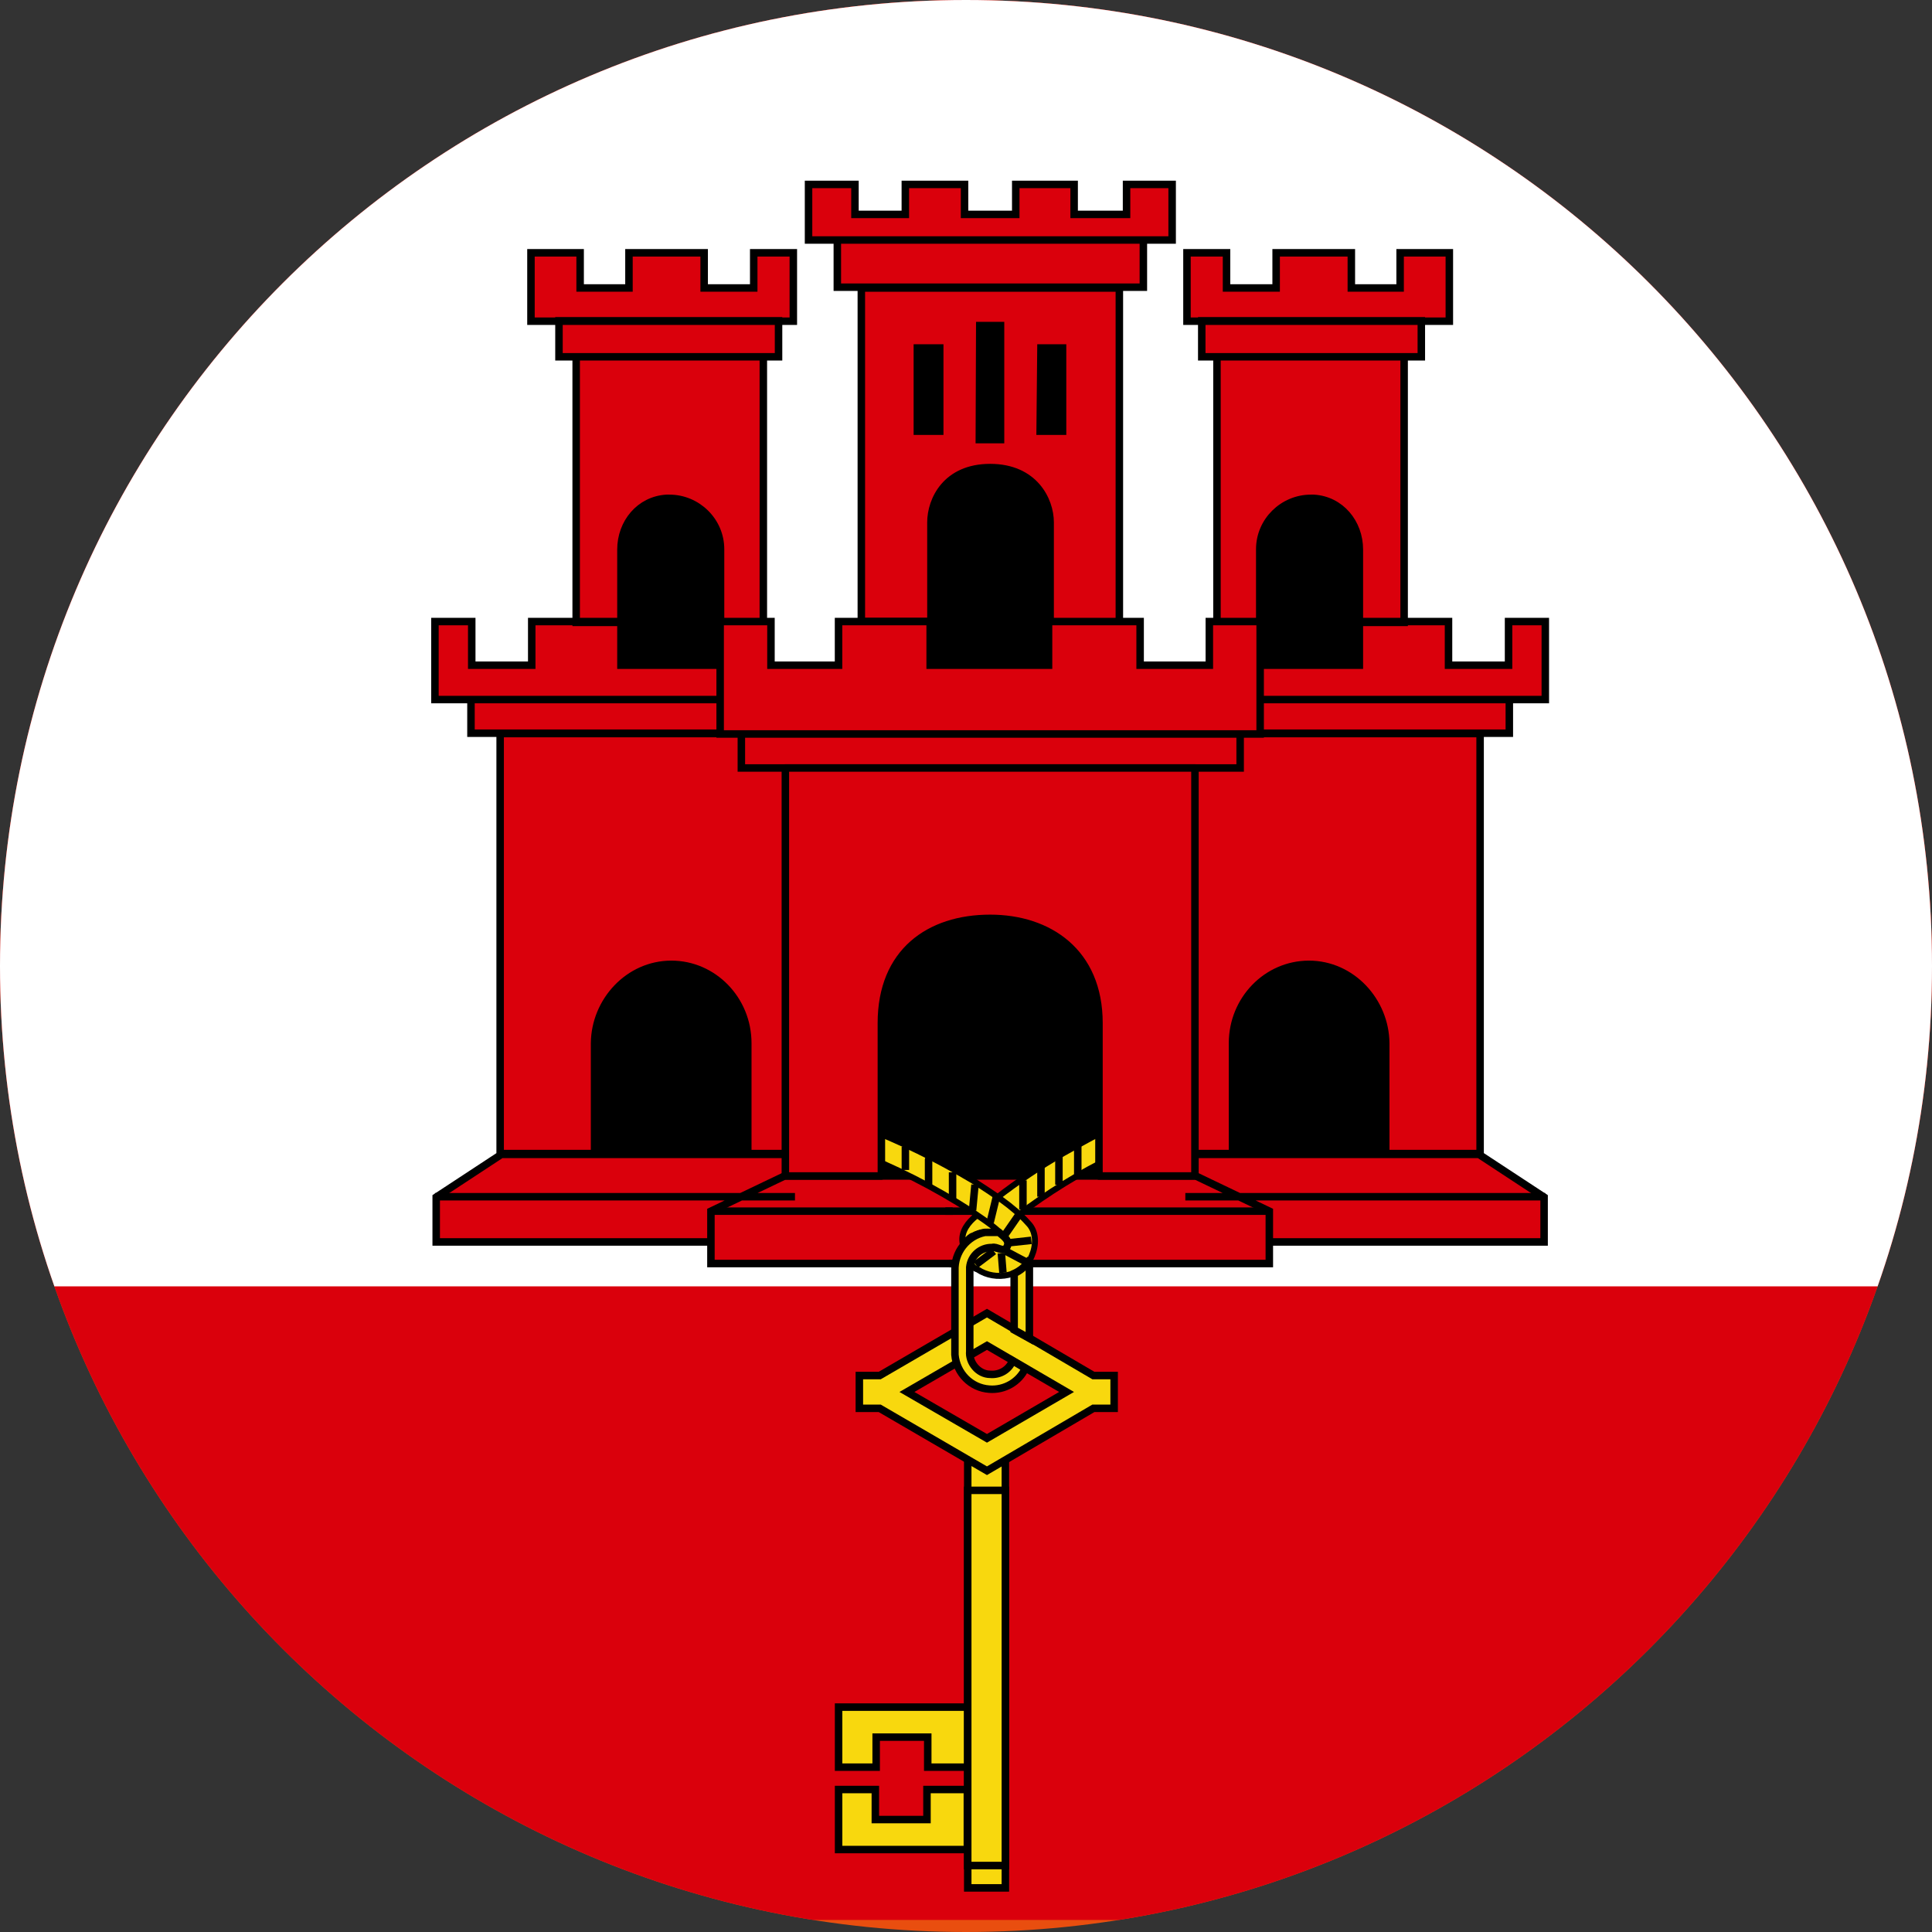 <svg width="40" height="40" viewBox="0 0 40 40" fill="none" xmlns="http://www.w3.org/2000/svg">
<rect x="0" y="0" width="40" height="40" fill="#333333" stroke="none"/>
<g clip-path="url(#clip0_769_17735)">
<path d="M0 20C0 8.954 8.954 0 20 0C31.046 0 40 8.954 40 20C40 31.046 31.046 40 20 40C8.954 40 0 31.046 0 20Z" fill="#E94E0F"/>
<g clip-path="url(#clip1_769_17735)">
<path d="M-6 0H47V39.75H-6V0Z" fill="#DA000C"/>
<path d="M-6 0H47V26.633H-6V0Z" fill="white"/>
<path d="M11.275 18.061H21.212V24.893H11.275V18.061Z" fill="black"/>
<path d="M16.434 23.9H10.38L9.031 24.786V25.713H16.434V23.9ZM13.9 19.966C14.769 19.966 15.482 20.695 15.482 21.598V23.883H16.616V15.188H10.355V23.883H12.31V21.598C12.318 20.728 13.014 19.966 13.9 19.966Z" fill="#DA000C" stroke="black" stroke-width="0.155" stroke-miterlimit="7.5" stroke-linecap="square"/>
<path d="M12.501 9.316H15.391V14.6H12.501V9.316Z" fill="black"/>
<path d="M15.374 13.772H12.856V12.869H11.009V13.772H9.767V12.869H9.005V14.484H15.374V13.772ZM9.751 14.484H15.183V15.18H9.751V14.484ZM11.929 7.387V12.886H12.856V11.378C12.856 10.823 13.245 10.351 13.8 10.318H13.858C14.438 10.318 14.918 10.79 14.918 11.37V12.877H15.804V7.387H11.929ZM11.573 6.642V7.387H16.119V6.642H11.573ZM10.993 5.234V6.65H16.425V5.234H15.605V5.962H14.579V5.234H13.022V5.962H12.011V5.234H10.993ZM9.005 24.777H16.459H9.005ZM21.278 24.347H16.243L14.719 25.076V26.16H21.27" fill="#DA000C"/>
<path d="M21.278 24.347H16.243L14.719 25.076V26.16H21.27M15.374 13.772H12.856V12.869H11.009V13.772H9.767V12.869H9.005V14.484H15.374V13.772ZM9.751 14.484H15.183V15.18H9.751V14.484ZM11.929 7.387V12.886H12.856V11.378C12.856 10.823 13.245 10.351 13.8 10.318H13.858C14.438 10.318 14.918 10.79 14.918 11.37V12.877H15.804V7.387H11.929ZM11.573 6.642V7.387H16.119V6.642H11.573ZM10.993 5.234V6.65H16.425V5.234H15.605V5.962H14.579V5.234H13.022V5.962H12.011V5.234H10.993ZM9.005 24.777H16.459H9.005Z" stroke="black" stroke-width="0.155" stroke-miterlimit="7.5" stroke-linecap="square"/>
<path d="M14.72 25.076H21.427H14.72Z" fill="#DA000C"/>
<path d="M14.72 25.076H21.427" stroke="black" stroke-width="0.155" stroke-miterlimit="7.5"/>
<path d="M29.725 18.061H19.788V24.893H29.725V18.061Z" fill="black"/>
<path d="M24.566 23.9H30.62L31.969 24.786V25.713H24.566V23.9ZM27.1 19.966C26.23 19.966 25.518 20.695 25.518 21.598V23.883H24.384V15.188H30.644V23.883H28.69V21.598C28.682 20.728 27.986 19.966 27.1 19.966Z" fill="#DA000C" stroke="black" stroke-width="0.155" stroke-miterlimit="7.5" stroke-linecap="square"/>
<path d="M28.5 9.316H25.61V14.6H28.5V9.316Z" fill="black"/>
<path d="M25.626 13.772H28.144V12.869H29.99V13.772H31.233V12.869H31.994V14.484H25.626V13.772ZM31.249 14.484H25.817V15.18H31.249V14.484ZM29.071 7.387V12.886H28.144V11.378C28.144 10.823 27.755 10.351 27.2 10.318H27.142C26.562 10.318 26.082 10.79 26.082 11.37V12.877H25.196V7.387H29.071ZM29.427 6.642V7.387H24.881V6.642H29.427ZM30.007 5.234V6.65H24.575V5.234H25.394V5.962H26.421V5.234H27.978V5.962H28.988V5.234H30.007ZM31.994 24.777H24.541H31.994ZM19.722 24.347H24.757L26.28 25.076V26.16H19.73" fill="#DA000C"/>
<path d="M19.722 24.347H24.757L26.28 25.076V26.16H19.73M25.626 13.772H28.144V12.869H29.99V13.772H31.233V12.869H31.994V14.484H25.626V13.772ZM31.249 14.484H25.817V15.18H31.249V14.484V14.484ZM29.071 7.387V12.886H28.144V11.378C28.144 10.823 27.755 10.351 27.2 10.318H27.142C26.562 10.318 26.082 10.79 26.082 11.37V12.877H25.196V7.387H29.071ZM29.427 6.642V7.387H24.881V6.642H29.427ZM30.007 5.234V6.65H24.575V5.234H25.394V5.962H26.421V5.234H27.978V5.962H28.988V5.234H30.007ZM31.994 24.777H24.541H31.994Z" stroke="black" stroke-width="0.155" stroke-miterlimit="7.5" stroke-linecap="square"/>
<path d="M26.281 25.076H19.573H26.281Z" fill="#DA000C"/>
<path d="M26.281 25.076H19.573" stroke="black" stroke-width="0.155" stroke-miterlimit="7.5"/>
<path d="M23.183 23.287C22.761 23.444 22.405 23.66 22.015 23.875C21.535 24.148 21.071 24.463 20.632 24.802C20.475 24.91 20.318 25.018 20.21 25.175C20.053 25.299 19.895 25.49 19.928 25.722C19.928 25.813 20.053 25.597 20.144 25.581C20.293 25.498 20.459 25.481 20.624 25.523C20.823 25.308 21.088 25.167 21.303 24.993C21.933 24.537 22.612 24.14 23.324 23.817L23.183 23.287Z" fill="#F8D80E" stroke="black" stroke-width="0.124" stroke-miterlimit="7.5" stroke-linecap="round"/>
<path d="M21.179 24.438V25.043V24.438ZM21.552 24.173V24.777V24.173ZM21.924 23.941V24.529V23.941ZM22.314 23.709V24.33V23.709Z" fill="#F8D80E"/>
<path d="M22.314 23.709V24.33M21.179 24.438V25.043V24.438ZM21.552 24.173V24.777V24.173ZM21.924 23.941V24.529V23.941Z" stroke="black" stroke-width="0.155" stroke-miterlimit="7.5" stroke-linecap="round"/>
<path d="M17.842 23.32L17.66 23.833C18.521 24.165 19.341 24.579 20.111 25.076C20.376 25.258 20.657 25.432 20.856 25.68C20.906 25.804 20.782 25.912 20.657 25.862C20.55 25.829 20.426 25.788 20.318 25.862C20.144 25.937 19.995 26.202 20.243 26.285C20.616 26.533 21.188 26.425 21.361 26.003C21.453 25.788 21.469 25.506 21.287 25.324C20.972 24.968 20.541 24.703 20.136 24.438C19.399 23.999 18.637 23.626 17.842 23.32Z" fill="#F8D80E" stroke="black" stroke-width="0.124" stroke-miterlimit="7.5" stroke-linecap="round"/>
<path d="M20.186 24.529L20.136 25.059L20.186 24.529ZM20.625 24.794L20.5 25.308L20.625 24.794ZM21.088 25.158L20.807 25.564L21.088 25.158ZM21.229 26.119L20.823 25.904L21.229 26.119ZM21.353 25.68L20.89 25.73L21.353 25.68ZM20.765 26.351L20.732 25.945L20.765 26.351ZM20.575 25.904L20.202 26.185L20.575 25.904ZM18.745 23.742V24.223V23.742ZM19.722 24.272V24.819V24.272ZM19.225 24.007V24.521V24.007Z" fill="#F8D80E"/>
<path d="M19.225 24.007V24.521M20.186 24.529L20.136 25.059L20.186 24.529ZM20.625 24.794L20.5 25.308L20.625 24.794ZM21.088 25.158L20.807 25.564L21.088 25.158ZM21.229 26.119L20.823 25.904L21.229 26.119ZM21.353 25.68L20.89 25.73L21.353 25.68ZM20.765 26.351L20.732 25.945L20.765 26.351ZM20.575 25.904L20.202 26.185L20.575 25.904ZM18.745 23.742V24.223V23.742ZM19.722 24.272V24.819V24.272Z" stroke="black" stroke-width="0.155" stroke-miterlimit="7.5" stroke-linecap="round"/>
<path d="M17.362 35.344V36.587H18.14V35.965H19.208V36.587H20.045V35.344H17.362ZM17.362 37.05V38.293H20.028V37.05H19.192V37.672H18.123V37.05H17.362Z" fill="#F8D80E" stroke="black" stroke-width="0.155" stroke-miterlimit="7.5"/>
<path d="M20.036 30.077H20.815V39.087H20.036V30.077Z" fill="#F8D80E" stroke="black" stroke-width="0.155" stroke-miterlimit="7.5"/>
<path d="M20.036 30.856H20.815V38.624H20.036V30.856ZM20.434 27.858L22.082 28.819L20.434 29.779L18.777 28.819L20.434 27.858ZM18.214 28.479H17.792V29.158H18.214L20.434 30.45L22.637 29.158H23.067V28.479H22.637L20.434 27.187L18.214 28.479Z" fill="#F8D80E" stroke="black" stroke-width="0.155" stroke-miterlimit="7.5"/>
<path d="M20.392 25.515C20.02 25.589 19.755 25.929 19.771 26.309V28.049C19.804 28.43 20.102 28.736 20.483 28.761C20.798 28.786 21.096 28.612 21.229 28.33L20.964 28.173C20.889 28.363 20.699 28.471 20.5 28.454C20.252 28.454 20.053 28.206 20.078 27.974V26.235C20.102 25.995 20.309 25.821 20.541 25.829C20.633 25.796 20.773 25.937 20.84 25.829C20.931 25.688 20.773 25.597 20.682 25.515H20.392ZM21.295 26.119C21.221 26.227 21.121 26.309 20.997 26.367V27.535L21.312 27.709V26.127L21.295 26.119Z" fill="#F8D80E" stroke="black" stroke-width="0.155" stroke-miterlimit="7.5"/>
<path d="M18.14 5.963H22.686V14.227H18.14V5.963Z" fill="black"/>
<path d="M17.833 5.963V12.869H19.274V10.815C19.274 10.352 19.589 9.681 20.5 9.681C21.411 9.681 21.742 10.352 21.742 10.815V12.877H23.175V5.963H17.833ZM20.285 6.741H20.715V9.101H20.276L20.285 6.741ZM18.993 7.205H19.456V8.927H18.993V7.205ZM21.552 7.205H21.999V8.927H21.535L21.552 7.205ZM17.336 4.969V5.946H23.672V4.969H17.336ZM16.74 3.818V4.969H24.268V3.818H23.324V4.439H22.239V3.818H21.03V4.439H19.97V3.818H18.744V4.439H17.701V3.818H16.74ZM15.349 15.188V15.9H25.676V15.188H15.349Z" fill="#DA000C" stroke="black" stroke-width="0.155" stroke-miterlimit="7.5"/>
<path d="M14.91 12.869V15.196H26.09V12.869H25.038V13.772H23.605V12.869H21.709V13.772H19.258V12.869H17.361V13.772H15.962V12.869H14.91Z" fill="#DA000C" stroke="black" stroke-width="0.155" stroke-miterlimit="7.5"/>
<path d="M16.26 15.9V24.347H18.248V21.183C18.248 19.709 19.241 19.014 20.5 19.014C21.709 19.014 22.753 19.709 22.753 21.183V24.347H24.74V15.9H16.26Z" fill="#DA000C" stroke="black" stroke-width="0.155" stroke-miterlimit="7.5" stroke-linejoin="round"/>
</g>
</g>
<defs>
<clipPath id="clip0_769_17735">
<path d="M0 20C0 8.954 8.954 0 20 0C31.046 0 40 8.954 40 20C40 31.046 31.046 40 20 40C8.954 40 0 31.046 0 20Z" fill="white"/>
</clipPath>
<clipPath id="clip1_769_17735">
<rect width="53" height="39.75" fill="white" transform="translate(-6)"/>
</clipPath>
</defs>
</svg>
